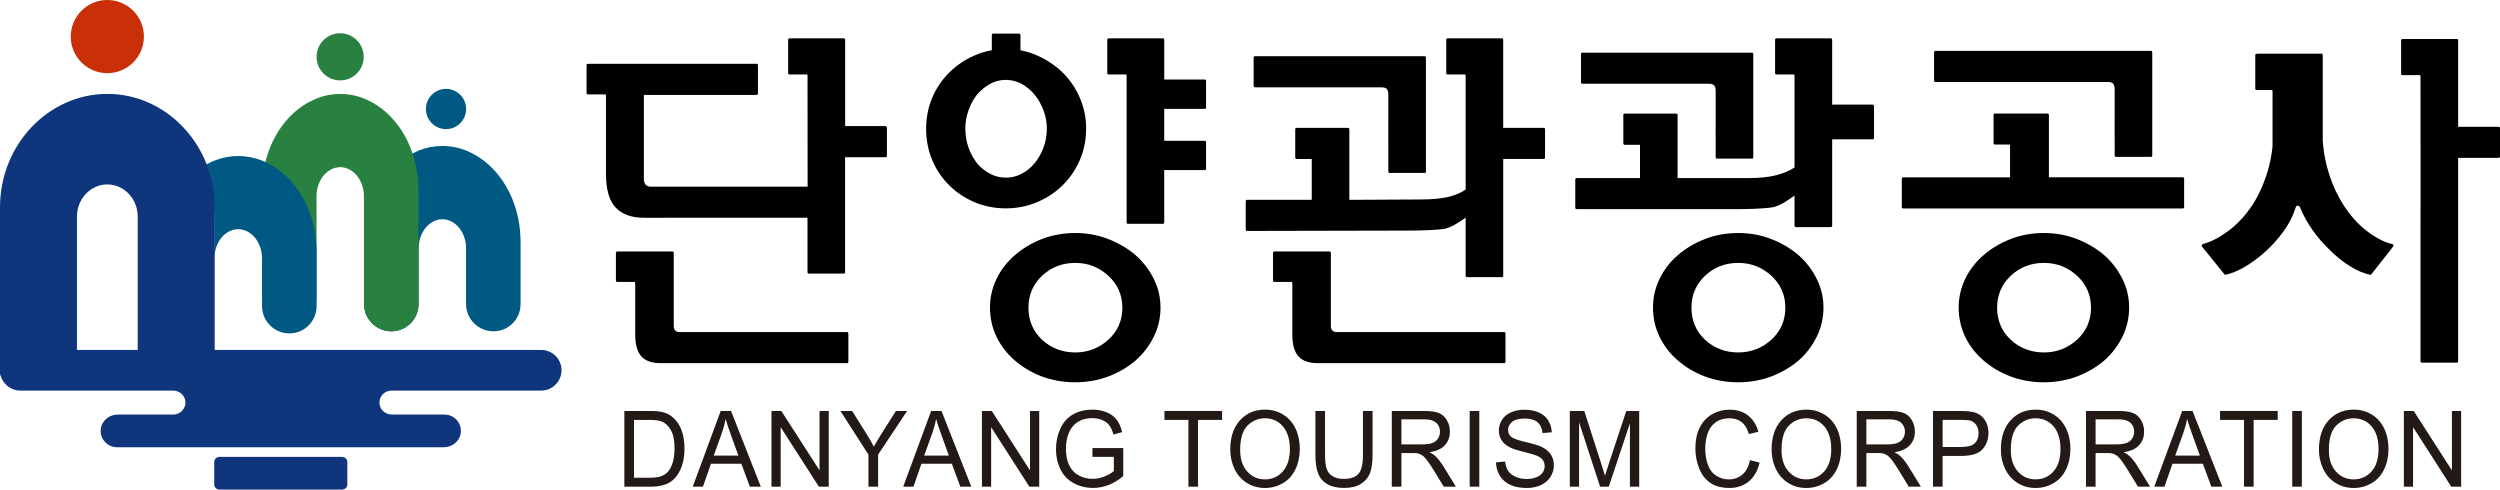 <?xml version="1.0" encoding="UTF-8"?>
<svg id="Layer_2" data-name="Layer 2" xmlns="http://www.w3.org/2000/svg" viewBox="0 0 987.54 193.39">
  <defs>
    <style>
      .cls-1, .cls-2, .cls-3, .cls-4, .cls-5, .cls-6, .cls-7, .cls-8, .cls-9, .cls-10 {
        stroke-width: 0px;
      }

      .cls-2 {
        fill: #2b5aa8;
      }

      .cls-3 {
        fill: #288141;
      }

      .cls-4 {
        fill: #3aa2a5;
      }

      .cls-5 {
        fill: #0f367d;
      }

      .cls-6 {
        fill: #231916;
      }

      .cls-7 {
        fill: #c93008;
      }

      .cls-8 {
        fill: #a3b4c8;
      }

      .cls-9 {
        fill: #b3b3ae;
      }

      .cls-10 {
        fill: #005982;
      }
    </style>
  </defs>
  <g id="_레이어_1" data-name="레이어 1">
    <g>
      <g>
        <path class="cls-8" d="m143.84,95.11c0-.58.03-1.13.06-1.71-.02.57-.06,1.13-.06,1.71h0Z"/>
        <path class="cls-10" d="m161.82,61.2c-10.21,5.76-17.39,18.08-17.93,32.53-.02.57-.06,1.13-.06,1.7v24.7c0,5.93,4.81,10.75,10.75,10.75s10.8-4.83,10.8-10.8v-21.93c0-.12.01-.26.01-.38v-.42c.04-.75.14-1.48.3-2.18.15-.71.35-1.39.61-2.03,1.08-2.76,3.02-4.88,5.4-5.89.22-.1.45-.19.67-.26.26-.09.51-.16.76-.22.44-.09.89-.14,1.34-.16.1,0,.19-.03.29-.03.56,0,1.1.09,1.63.2.22.05.44.11.64.17.29.1.58.2.85.33,2.33,1.03,4.24,3.13,5.3,5.84.26.65.46,1.33.62,2.03.15.7.25,1.43.3,2.19v.42c0,.13,0,.25,0,.38v21.93c0,5.97,4.84,10.8,10.8,10.8s10.74-4.81,10.74-10.74v-24.7c0-.58-.03-1.14-.05-1.71-.53-14.44-7.72-26.77-17.92-32.52-1.13-.65-2.3-1.23-3.49-1.7v-.02c-2.22-.89-4.58-1.48-7-1.71-.81-.08-1.63-.11-2.46-.11-3.28,0-6.46.64-9.41,1.82l-3.49,1.72Z"/>
        <path class="cls-2" d="m103.5,74.55c0-.57.03-1.14.05-1.7-.02.57-.05,1.13-.05,1.7h0Z"/>
        <path class="cls-3" d="m121.48,40.63c-10.2,5.76-17.4,18.08-17.93,32.53-.02.56-.05,1.13-.05,1.7v42.12c0,5.93,4.81,10.75,10.74,10.75s10.8-4.84,10.8-10.8v-39.35c0-.13,0-.25,0-.38v-.42c.04-.75.14-1.48.3-2.19.15-.71.36-1.39.61-2.03,1.08-2.76,3.03-4.89,5.4-5.9.22-.09.44-.18.67-.25.26-.09.51-.16.78-.21.43-.09.87-.15,1.33-.17.09,0,.19-.01.29-.01.56,0,1.09.08,1.63.2.22.04.43.1.64.17.29.09.57.21.84.33,2.34,1.03,4.24,3.13,5.3,5.84.26.65.46,1.33.61,2.04.16.7.25,1.43.3,2.18v.42c0,.13.02.25.02.38v42.49c0,5.97,4.83,10.8,10.8,10.8s10.74-4.81,10.74-10.74v-45.27c0-.58-.03-1.13-.06-1.7-.52-14.45-7.72-26.77-17.92-32.53-1.13-.64-2.29-1.22-3.49-1.69v-.02c-2.22-.9-4.57-1.47-7-1.71-.81-.08-1.63-.11-2.46-.11-3.28,0-6.46.64-9.41,1.82l-3.49,1.72Z"/>
        <path class="cls-2" d="m117.57,114.76c-.04-.75-.15-18.91-.3-19.61.16.7.26,18.86.3,19.61h0Z"/>
        <path class="cls-9" d="m117.58,115.56c0-.14-.01-.26-.01-.38,0,.13.01.25.01.38h0Z"/>
        <path class="cls-2" d="m98.78,98.13h0c0-.8.06-1.58.19-2.33-.13.75-.19,1.53-.19,2.33Z"/>
        <path class="cls-4" d="m125.05,95.43c0-.58-.04-1.14-.06-1.7.02.57.06,1.13.06,1.7h0Z"/>
        <path class="cls-10" d="m107.05,65.17c-1.14-.66-2.31-1.25-3.53-1.72-2.95-1.18-6.13-1.82-9.41-1.82s-6.46.64-9.41,1.82c-1.79.7-3.51,1.62-5.13,2.68,3.27,6.02,5.13,12.77,5.13,19.92v16.06c0-.8.06-1.58.19-2.34.18-1.12.51-2.2.94-3.18.14-.33.3-.65.47-.96.33-.61.72-1.18,1.15-1.71,1.7-2.09,4.05-3.38,6.66-3.38,3.73,0,6.95,2.67,8.47,6.54.25.65.46,1.33.61,2.03.15.71.26,1.44.3,2.2h0v.41c0,.14.02.26.02.39h0v18.79c0,5.96,4.83,10.8,10.8,10.8h0c5.93,0,10.75-4.81,10.75-10.75v-21.56c0-.57-.04-1.13-.06-1.7-.53-14.45-7.73-26.76-17.94-32.52Z"/>
        <path class="cls-7" d="m56.85,14.45c0,7.98-6.47,14.45-14.45,14.45s-14.45-6.46-14.45-14.45S34.42,0,42.4,0s14.45,6.47,14.45,14.45Z"/>
        <path class="cls-3" d="m143.67,22.44c0,5.15-4.17,9.32-9.31,9.32s-9.31-4.17-9.31-9.32,4.17-9.31,9.31-9.31,9.31,4.17,9.31,9.31Z"/>
        <path class="cls-10" d="m184.13,43.05c0,4.39-3.55,7.95-7.94,7.95s-7.94-3.55-7.94-7.95,3.56-7.94,7.94-7.94,7.94,3.56,7.94,7.94Z"/>
        <path class="cls-5" d="m86.67,180.48h48.48c1.13,0,2.05.92,2.05,2.05v8.81c0,1.13-.92,2.05-2.05,2.05h-48.48c-1.13,0-2.05-.92-2.05-2.05v-8.81c0-1.13.92-2.05,2.05-2.05Z"/>
        <path class="cls-5" d="m84.81,81.85c0-24.62-19.08-44.76-42.41-44.76h0C19.08,37.09,0,57.22,0,81.85v65.12c0,2.27,1.74,4.1,3.88,4.1h22.64c2.14,0,3.88-1.83,3.88-4.1v-61.46c0-6.96,5.4-12.66,12-12.66h0c6.6,0,11.99,5.7,11.99,12.66v61.46c0,2.27,1.74,4.1,3.88,4.1h22.65c2.15,0,3.89-1.83,3.89-4.1v-65.12Z"/>
        <path class="cls-5" d="m213.79,138.23H8.03c-4.41,0-8.03,3.62-8.03,8.03h0c0,4.41,3.61,8.03,8.03,8.03h60.34c2.25,0,4.31,1.51,4.77,3.72.64,3.03-1.69,5.73-4.62,5.73h-3.87v.02h-18.13c-3.36,0-6.39,2.44-6.72,5.79-.39,3.85,2.65,7.12,6.42,7.12h129.09c3.36,0,6.38-2.45,6.72-5.79.39-3.84-2.65-7.12-6.42-7.12h-18.43s0,0,0-.02h-2.4c-2.26,0-4.32-1.51-4.78-3.72-.64-3.03,1.69-5.73,4.62-5.73h59.17c4.41,0,8.03-3.62,8.03-8.03h0c0-4.41-3.62-8.03-8.03-8.03Z"/>
      </g>
      <g>
        <path class="cls-6" d="m246.63,192.24v-29.9h9.89c2.24,0,3.94.14,5.12.43,1.65.39,3.05,1.11,4.21,2.14,1.52,1.33,2.65,3.03,3.4,5.11.75,2.07,1.13,4.44,1.13,7.11,0,2.27-.26,4.28-.76,6.04-.51,1.75-1.16,3.2-1.96,4.35-.8,1.15-1.67,2.05-2.62,2.71-.95.66-2.09,1.16-3.42,1.5-1.34.34-2.88.51-4.62.51h-10.36Zm3.8-3.53h6.13c1.9,0,3.38-.18,4.46-.55,1.08-.37,1.94-.88,2.58-1.55.9-.94,1.6-2.2,2.1-3.78.51-1.58.76-3.5.76-5.76,0-3.13-.5-5.53-1.48-7.21-.98-1.68-2.18-2.8-3.59-3.37-1.02-.41-2.66-.61-4.92-.61h-6.03v22.84Z"/>
        <path class="cls-6" d="m273.65,192.24l11.04-29.9h4.09l11.75,29.9h-4.33l-3.35-9.05h-12.01l-3.16,9.05h-4.04Zm8.29-12.28h9.74l-3-8.28c-.91-2.51-1.6-4.58-2.04-6.2-.36,1.92-.88,3.82-1.55,5.71l-3.15,8.77Z"/>
        <path class="cls-6" d="m304.74,192.24v-29.9h3.9l15.09,23.47v-23.47h3.64v29.9h-3.9l-15.09-23.5v23.5h-3.64Z"/>
        <path class="cls-6" d="m343.05,192.24v-12.66l-11.07-17.23h4.63l5.66,9.01c1.05,1.69,2.02,3.37,2.92,5.06.86-1.57,1.91-3.33,3.14-5.28l5.57-8.79h4.42l-11.46,17.23v12.66h-3.8Z"/>
        <path class="cls-6" d="m356.79,192.24l11.03-29.9h4.09l11.76,29.9h-4.33l-3.35-9.05h-12.01l-3.15,9.05h-4.04Zm8.29-12.28h9.74l-3-8.28c-.91-2.51-1.59-4.58-2.04-6.2-.36,1.92-.88,3.82-1.55,5.71l-3.16,8.77Z"/>
        <path class="cls-6" d="m387.88,192.24v-29.9h3.9l15.09,23.47v-23.47h3.64v29.9h-3.9l-15.09-23.5v23.5h-3.64Z"/>
        <path class="cls-6" d="m431.53,180.51v-3.51l12.17-.02v11.09c-1.87,1.55-3.79,2.72-5.78,3.5-1.99.78-4.02,1.17-6.12,1.17-2.82,0-5.38-.63-7.69-1.89-2.31-1.26-4.05-3.08-5.22-5.46-1.17-2.38-1.76-5.04-1.76-7.97s.58-5.62,1.75-8.15c1.18-2.52,2.85-4.39,5.05-5.62,2.2-1.22,4.72-1.84,7.58-1.84,2.07,0,3.96.35,5.63,1.05,1.68.7,2.99,1.68,3.95,2.92.95,1.25,1.68,2.88,2.18,4.9l-3.43.97c-.43-1.52-.97-2.72-1.6-3.59-.64-.87-1.56-1.57-2.74-2.09-1.19-.52-2.51-.79-3.96-.79-1.74,0-3.24.28-4.51.83-1.27.55-2.29,1.27-3.07,2.17-.78.9-1.38,1.88-1.81,2.96-.73,1.85-1.09,3.86-1.09,6.02,0,2.67.44,4.89,1.32,6.69.88,1.79,2.16,3.13,3.85,4,1.68.87,3.47,1.3,5.37,1.3,1.64,0,3.25-.33,4.82-.99,1.57-.66,2.76-1.36,3.57-2.11v-5.57h-8.45Z"/>
        <path class="cls-6" d="m469.44,192.24v-26.37h-9.46v-3.53h22.77v3.53h-9.51v26.37h-3.8Z"/>
        <path class="cls-6" d="m485.97,177.68c0-4.97,1.28-8.85,3.84-11.66,2.56-2.81,5.86-4.21,9.92-4.21,2.65,0,5.04.66,7.17,1.98,2.13,1.32,3.75,3.16,4.87,5.52,1.12,2.36,1.67,5.03,1.67,8.02s-.59,5.74-1.76,8.14c-1.18,2.4-2.85,4.21-4.99,5.44-2.16,1.23-4.49,1.85-6.98,1.85-2.71,0-5.12-.68-7.25-2.04-2.13-1.36-3.74-3.21-4.84-5.57-1.1-2.35-1.64-4.84-1.64-7.46Zm3.92.06c0,3.6.93,6.44,2.79,8.51,1.86,2.08,4.2,3.11,7,3.11s5.22-1.05,7.06-3.14c1.85-2.09,2.78-5.06,2.78-8.91,0-2.43-.39-4.56-1.18-6.37-.8-1.81-1.95-3.22-3.47-4.22-1.52-1-3.23-1.5-5.12-1.5-2.69,0-5.01.96-6.95,2.88-1.94,1.93-2.91,5.14-2.91,9.64Z"/>
        <path class="cls-6" d="m538.39,162.34h3.8v17.27c0,3.01-.33,5.39-.98,7.16-.65,1.77-1.83,3.21-3.53,4.31-1.71,1.11-3.94,1.66-6.71,1.66s-4.89-.48-6.6-1.45c-1.71-.97-2.93-2.36-3.66-4.19-.73-1.83-1.1-4.33-1.1-7.49v-17.27h3.8v17.25c0,2.6.23,4.51.69,5.74.46,1.23,1.26,2.18,2.39,2.84,1.13.67,2.51,1,4.14,1,2.8,0,4.79-.66,5.97-1.98,1.19-1.32,1.79-3.85,1.79-7.61v-17.25Z"/>
        <path class="cls-6" d="m549.78,192.24v-29.9h12.74c2.56,0,4.51.27,5.83.8,1.33.54,2.4,1.49,3.19,2.84.8,1.36,1.2,2.86,1.2,4.51,0,2.12-.66,3.91-1.97,5.36-1.32,1.45-3.36,2.38-6.12,2.77,1,.5,1.77,1,2.29,1.49,1.11,1.06,2.16,2.39,3.15,3.98l5,8.14h-4.78l-3.8-6.22c-1.11-1.8-2.02-3.17-2.74-4.12-.72-.95-1.36-1.62-1.93-2-.57-.38-1.14-.64-1.73-.79-.43-.1-1.14-.14-2.12-.14h-4.4v13.28h-3.8Zm3.8-16.7h8.17c1.74,0,3.1-.19,4.08-.56.97-.37,1.73-.97,2.23-1.79.51-.82.76-1.71.76-2.68,0-1.41-.49-2.58-1.48-3.49-.99-.91-2.55-1.37-4.67-1.37h-9.09v9.89Z"/>
        <path class="cls-6" d="m580.55,192.24v-29.9h3.8v29.9h-3.8Z"/>
        <path class="cls-6" d="m590.96,182.63l3.59-.32c.17,1.5.56,2.72,1.19,3.68.62.96,1.58,1.73,2.89,2.32,1.31.59,2.78.89,4.41.89,1.45,0,2.73-.22,3.84-.67,1.11-.45,1.94-1.07,2.48-1.85.54-.78.81-1.63.81-2.56s-.26-1.75-.78-2.46c-.52-.7-1.39-1.29-2.59-1.76-.77-.31-2.47-.8-5.11-1.46-2.64-.66-4.49-1.28-5.54-1.87-1.37-.75-2.39-1.68-3.07-2.78-.68-1.11-1.01-2.35-1.01-3.72,0-1.51.41-2.92,1.24-4.23.82-1.31,2.02-2.31,3.6-2.98,1.58-.68,3.34-1.02,5.27-1.02,2.12,0,4.01.36,5.63,1.07,1.63.71,2.88,1.76,3.75,3.15.88,1.39,1.35,2.96,1.41,4.71l-3.65.29c-.2-1.89-.86-3.32-1.99-4.28-1.13-.97-2.8-1.45-5.01-1.45s-3.97.44-5.02,1.32c-1.06.87-1.58,1.93-1.58,3.17,0,1.07.37,1.96,1.12,2.65.73.69,2.64,1.4,5.73,2.13,3.09.73,5.21,1.37,6.35,1.91,1.67.8,2.91,1.82,3.7,3.05.8,1.23,1.19,2.65,1.19,4.25s-.44,3.09-1.31,4.5c-.88,1.41-2.14,2.5-3.78,3.28-1.64.78-3.48,1.17-5.53,1.17-2.6,0-4.77-.39-6.53-1.18-1.76-.79-3.13-1.98-4.14-3.56-1-1.58-1.53-3.37-1.58-5.38Z"/>
        <path class="cls-6" d="m620.1,192.24v-29.9h5.72l6.8,21.17c.62,1.97,1.08,3.44,1.37,4.43.32-1.09.84-2.69,1.53-4.79l6.88-20.8h5.11v29.9h-3.67v-25.02l-8.35,25.02h-3.43l-8.3-25.45v25.45h-3.66Z"/>
        <path class="cls-6" d="m691.28,181.75l3.8,1c-.8,3.25-2.23,5.73-4.29,7.44-2.08,1.7-4.61,2.56-7.59,2.56s-5.61-.65-7.56-1.97c-1.94-1.31-3.42-3.21-4.42-5.7-1.01-2.49-1.52-5.16-1.52-8.01,0-3.11.57-5.83,1.71-8.15,1.14-2.32,2.77-4.08,4.88-5.28,2.11-1.2,4.43-1.81,6.96-1.81,2.87,0,5.29.76,7.24,2.29,1.96,1.52,3.33,3.66,4.1,6.43l-3.74.92c-.66-2.17-1.63-3.76-2.9-4.75-1.27-.99-2.86-1.49-4.78-1.49-2.21,0-4.06.55-5.54,1.65-1.48,1.1-2.52,2.58-3.12,4.43-.6,1.86-.91,3.77-.91,5.74,0,2.54.36,4.76,1.07,6.66.72,1.9,1.82,3.31,3.33,4.25,1.5.94,3.12,1.41,4.88,1.41,2.12,0,3.93-.64,5.4-1.92,1.48-1.28,2.48-3.18,3-5.69Z"/>
        <path class="cls-6" d="m699.81,177.68c0-4.97,1.28-8.85,3.84-11.66,2.56-2.81,5.86-4.21,9.91-4.21,2.66,0,5.04.66,7.17,1.98,2.13,1.32,3.76,3.16,4.87,5.52,1.12,2.36,1.68,5.03,1.68,8.02s-.59,5.74-1.77,8.14c-1.17,2.4-2.84,4.21-4.99,5.44-2.16,1.23-4.48,1.85-6.98,1.85-2.7,0-5.12-.68-7.25-2.04-2.13-1.36-3.74-3.21-4.84-5.57-1.1-2.35-1.64-4.84-1.64-7.46Zm3.92.06c0,3.6.93,6.44,2.79,8.51,1.86,2.08,4.2,3.11,7.01,3.11s5.22-1.05,7.07-3.14c1.85-2.09,2.78-5.06,2.78-8.91,0-2.43-.4-4.56-1.19-6.37-.78-1.81-1.94-3.22-3.47-4.22-1.52-1-3.23-1.5-5.12-1.5-2.69,0-5.01.96-6.95,2.88-1.94,1.93-2.91,5.14-2.91,9.64Z"/>
        <path class="cls-6" d="m733.44,192.24v-29.9h12.74c2.56,0,4.5.27,5.84.8,1.33.54,2.4,1.49,3.2,2.84.79,1.36,1.19,2.86,1.19,4.51,0,2.12-.66,3.91-1.98,5.36-1.32,1.45-3.36,2.38-6.11,2.77,1,.5,1.76,1,2.29,1.49,1.11,1.06,2.16,2.39,3.16,3.98l5,8.14h-4.78l-3.8-6.22c-1.11-1.8-2.02-3.17-2.74-4.12-.72-.95-1.36-1.62-1.93-2-.56-.38-1.14-.64-1.74-.79-.43-.1-1.13-.14-2.12-.14h-4.41v13.28h-3.8Zm3.8-16.7h8.17c1.74,0,3.1-.19,4.08-.56.98-.37,1.72-.97,2.23-1.79.51-.82.76-1.71.76-2.68,0-1.41-.49-2.58-1.48-3.49-.99-.91-2.54-1.37-4.67-1.37h-9.09v9.89Z"/>
        <path class="cls-6" d="m763.56,192.24v-29.9h10.83c1.91,0,3.36.1,4.37.29,1.41.24,2.59.71,3.54,1.4.96.69,1.72,1.65,2.31,2.89.58,1.24.87,2.6.87,4.08,0,2.54-.78,4.69-2.33,6.45-1.55,1.76-4.36,2.64-8.42,2.64h-7.37v12.16h-3.8Zm3.8-15.68h7.43c2.46,0,4.2-.47,5.23-1.43,1.03-.95,1.55-2.29,1.55-4.02,0-1.25-.3-2.32-.91-3.21-.6-.89-1.41-1.48-2.4-1.77-.63-.18-1.82-.27-3.55-.27h-7.34v10.69Z"/>
        <path class="cls-6" d="m790.38,177.68c0-4.97,1.27-8.85,3.84-11.66,2.56-2.81,5.86-4.21,9.91-4.21,2.65,0,5.04.66,7.17,1.98,2.13,1.32,3.75,3.16,4.87,5.52,1.12,2.36,1.68,5.03,1.68,8.02s-.59,5.74-1.76,8.14c-1.18,2.4-2.84,4.21-4.99,5.44-2.16,1.23-4.49,1.85-6.98,1.85-2.71,0-5.13-.68-7.25-2.04-2.13-1.36-3.74-3.21-4.84-5.57-1.1-2.35-1.64-4.84-1.64-7.46Zm3.92.06c0,3.6.93,6.44,2.79,8.51,1.86,2.08,4.2,3.11,7,3.11s5.22-1.05,7.07-3.14c1.85-2.09,2.77-5.06,2.77-8.91,0-2.43-.39-4.56-1.18-6.37-.79-1.81-1.95-3.22-3.47-4.22-1.52-1-3.23-1.5-5.12-1.5-2.69,0-5,.96-6.95,2.88-1.94,1.93-2.91,5.14-2.91,9.64Z"/>
        <path class="cls-6" d="m824,192.24v-29.9h12.74c2.56,0,4.51.27,5.84.8,1.33.54,2.39,1.49,3.19,2.84.8,1.36,1.19,2.86,1.19,4.51,0,2.12-.66,3.91-1.98,5.36-1.32,1.45-3.35,2.38-6.11,2.77,1,.5,1.77,1,2.29,1.49,1.11,1.06,2.17,2.39,3.15,3.98l5,8.14h-4.78l-3.8-6.22c-1.11-1.8-2.03-3.17-2.74-4.12-.72-.95-1.37-1.62-1.93-2-.57-.38-1.15-.64-1.74-.79-.43-.1-1.13-.14-2.12-.14h-4.41v13.28h-3.8Zm3.8-16.7h8.17c1.74,0,3.09-.19,4.07-.56.98-.37,1.73-.97,2.23-1.79.51-.82.76-1.71.76-2.68,0-1.41-.49-2.58-1.47-3.49-.99-.91-2.55-1.37-4.68-1.37h-9.09v9.89Z"/>
        <path class="cls-6" d="m850.97,192.24l11.03-29.9h4.1l11.75,29.9h-4.33l-3.35-9.05h-12.01l-3.16,9.05h-4.03Zm8.28-12.28h9.74l-3-8.28c-.91-2.51-1.6-4.58-2.04-6.2-.36,1.92-.88,3.82-1.55,5.71l-3.16,8.77Z"/>
        <path class="cls-6" d="m886.42,192.24v-26.37h-9.46v-3.53h22.77v3.53h-9.51v26.37h-3.8Z"/>
        <path class="cls-6" d="m905.47,192.24v-29.9h3.8v29.9h-3.8Z"/>
        <path class="cls-6" d="m916.02,177.68c0-4.97,1.28-8.85,3.84-11.66,2.56-2.81,5.86-4.21,9.91-4.21,2.65,0,5.04.66,7.17,1.98,2.13,1.32,3.75,3.16,4.87,5.52,1.12,2.36,1.68,5.03,1.68,8.02s-.58,5.74-1.76,8.14c-1.17,2.4-2.84,4.21-4.99,5.44-2.16,1.23-4.48,1.85-6.98,1.85-2.7,0-5.12-.68-7.25-2.04-2.13-1.36-3.74-3.21-4.84-5.57-1.1-2.35-1.65-4.84-1.65-7.46Zm3.92.06c0,3.6.93,6.44,2.79,8.51,1.86,2.08,4.2,3.11,7,3.11s5.22-1.05,7.07-3.14c1.85-2.09,2.77-5.06,2.77-8.91,0-2.43-.39-4.56-1.18-6.37-.79-1.81-1.95-3.22-3.47-4.22-1.52-1-3.23-1.5-5.12-1.5-2.69,0-5.01.96-6.95,2.88-1.94,1.93-2.91,5.14-2.91,9.64Z"/>
        <path class="cls-6" d="m949.56,192.24v-29.9h3.9l15.09,23.47v-23.47h3.64v29.9h-3.9l-15.09-23.5v23.5h-3.64Z"/>
      </g>
      <g>
        <g>
          <path class="cls-1" d="m334.63,131.16h-66.38c-.65,0-1.16-.21-1.54-.63-.27-.29-.57-.83-.57-1.7v-28.96c0-.3-.23-.53-.5-.53h-21.86c-.28,0-.49.23-.49.53v10.96c0,.29.21.53.49.53h7.05l.05.72s.02.1.04.13v20c0,3.9.82,6.76,2.42,8.56,1.6,1.78,4.18,2.68,7.67,2.68h73.62c.28,0,.49-.24.49-.53v-11.21c0-.31-.22-.54-.49-.54Z"/>
          <path class="cls-1" d="m349.88,49.81h-16.03V15.67c0-.29-.23-.52-.49-.52h-21.52c-.27,0-.51.23-.51.52v13.2c0,.32.24.55.51.55h7.06l.09.7.03,43.61h-62.04c-1.02,0-1.6-.43-1.93-.78-.47-.52-.71-1.28-.71-2.27v-33.18h44.57c.28,0,.5-.25.5-.55v-11.23c0-.3-.23-.53-.5-.53h-66.71c-.26,0-.5.23-.5.53v11.03c0,.32.23.54.5.54h7.12l.05.56v30.84c0,6.05,1.26,10.5,3.75,13.22,2.49,2.72,6.3,4.11,11.31,4.11l64.55-.02v21.57c0,.29.23.51.5.51h13.86c.27,0,.49-.22.49-.51v-45.47h16.03c.28,0,.49-.23.49-.52v-11.22c0-.28-.22-.53-.49-.53Z"/>
          <path class="cls-1" d="m409.67,79.86c3.81-1.62,7.21-3.86,10.08-6.67,2.87-2.8,5.15-6.16,6.8-9.98,1.65-3.81,2.49-7.99,2.49-12.36s-.84-8.41-2.49-12.23c-1.66-3.82-3.94-7.17-6.8-9.96-2.87-2.8-6.26-5.07-10.08-6.75-3.8-1.69-7.94-2.54-12.3-2.54s-8.64.85-12.44,2.54c-3.85,1.68-7.18,3.95-9.94,6.73-2.88,2.82-5.16,6.18-6.75,9.99-1.61,3.82-2.41,7.93-2.41,12.23s.8,8.53,2.41,12.36c1.6,3.82,3.86,7.17,6.7,9.95,2.81,2.83,6.17,5.07,9.98,6.69,3.75,1.6,8.03,2.45,12.38,2.45s8.63-.85,12.37-2.45Zm-18.53-11.2c-1.89-.98-3.6-2.33-5.06-3.98-1.48-1.88-2.62-3.96-3.48-6.32-.83-2.33-1.27-4.86-1.27-7.5s.43-5.05,1.27-7.36c.85-2.34,1.98-4.42,3.33-6.14,1.57-1.78,3.26-3.17,5.2-4.25,1.89-1.02,4.03-1.56,6.17-1.56s4.31.54,6.21,1.56c1.94,1.06,3.65,2.45,5.07,4.17,1.49,1.79,2.69,3.87,3.59,6.22.89,2.33,1.34,4.81,1.34,7.37s-.45,5.17-1.34,7.5c-.88,2.33-2.09,4.42-3.59,6.22-1.43,1.73-3.13,3.1-5.08,4.08-1.93,1.01-3.99,1.51-6.13,1.51s-4.32-.5-6.23-1.51Z"/>
          <path class="cls-1" d="m448.53,100.76c-3.04-2.6-6.67-4.74-10.75-6.34-4.09-1.59-8.49-2.38-13.04-2.38s-9.1.8-13.19,2.38c-4.08,1.6-7.64,3.75-10.61,6.34-3.11,2.66-5.56,5.81-7.28,9.38-1.73,3.57-2.61,7.4-2.61,11.39s.88,7.95,2.61,11.52c1.72,3.57,4.15,6.71,7.23,9.35,3,2.61,6.58,4.76,10.66,6.31,3.99,1.5,8.52,2.3,13.12,2.3s9.13-.8,13.13-2.3c4.06-1.55,7.7-3.69,10.78-6.31,2.97-2.62,5.38-5.76,7.16-9.34,1.78-3.57,2.68-7.45,2.68-11.53s-.9-7.84-2.68-11.39c-1.78-3.59-4.19-6.74-7.2-9.38Zm-5.17,20.77c0,5.08-1.87,9.33-5.54,12.66-3.68,3.34-8.08,5.03-13.09,5.03s-9.53-1.69-13.09-5c-3.58-3.35-5.38-7.61-5.38-12.68s1.8-9.22,5.36-12.61c3.57-3.37,7.98-5.08,13.1-5.08s9.41,1.71,13.09,5.08c3.67,3.37,5.54,7.6,5.54,12.61Z"/>
          <path class="cls-1" d="m475.92,31.42h-16.03v-15.76c0-.29-.24-.52-.51-.52h-21.48c-.27,0-.51.23-.51.52v13.2c0,.32.23.55.51.55h7.04l.09.7v57.77c0,.29.21.53.49.53h13.86c.27,0,.51-.25.51-.53v-20.69h16.03c.28,0,.5-.24.5-.52v-10.53c0-.3-.22-.53-.5-.53h-16.03v-12.6h16.03c.28,0,.5-.24.5-.53v-10.53c0-.3-.22-.52-.5-.52Z"/>
          <path class="cls-1" d="m609.81,50.51h-16.02V15.67c0-.29-.21-.52-.49-.52h-21.52c-.27,0-.49.23-.49.52v13.2c0,.32.22.55.49.55h7.08l.1.7v44.77l-.1.06c-1.81,1.25-4.14,2.2-6.92,2.87-2.81.64-6.43.97-10.76.97l-28.17.15v-27.9c0-.31-.23-.54-.5-.54h-20.38c-.27,0-.49.23-.49.54v11.24c0,.3.23.53.49.53h6.03v16.12h-25.58c-.27,0-.5.24-.5.53v11.24c0,.15.06.28.15.38.09.1.22.15.35.15l63.53-.14c5.67,0,10.27-.21,13.63-.56,3.41-.37,6.39-2.71,8.9-4.31l.32-.19v22.92c0,.29.22.53.48.53h13.87c.28,0,.49-.23.49-.53v-46.16h16.02c.28,0,.5-.23.5-.52v-11.23c0-.31-.22-.54-.5-.54Z"/>
          <path class="cls-1" d="m495.7,34.49h49.96c1.07,0,1.81.24,2.19.71.37.47.56,1.22.56,2.21v9.89c0,3.51-.05,6.85,0,10.43.03,2.45,0,4.01,0,7.58v2.25c0,.23-.01.37.08.51.1.15.26.24.41.24h13.93c.18,0,.33-.09.43-.25V22.75c0-.31-.2-.54-.48-.54h-67.07c-.27,0-.5.24-.5.54v11.21c0,.3.23.53.5.53Z"/>
          <path class="cls-1" d="m594.19,131.16h-66.36c-.82,0-1.3-.35-1.56-.63-.25-.3-.56-.83-.56-1.7v-28.96c0-.3-.22-.53-.5-.53h-21.87c-.27,0-.48.23-.48.53v10.96c0,.29.21.53.48.53h7.07l.06.72s0,.1.02.13v20c0,3.91.82,6.79,2.41,8.56,1.6,1.78,4.19,2.68,7.68,2.68h73.62c.27,0,.49-.24.49-.53v-11.21c0-.31-.22-.54-.49-.54Z"/>
          <path class="cls-1" d="m739.76,41.31h-16.03V15.67c0-.29-.23-.52-.5-.52h-21.52c-.29,0-.52.23-.52.52v13.2c0,.32.23.55.52.55h7.08l.08.7v36l-.08.08c-1.81,1.23-4.19,2.23-7.07,2.99-2.9.77-6.56,1.15-11.24,1.15h-27.8v-24.94c0-.13-.06-.28-.15-.38-.09-.09-.22-.15-.35-.15h-20.44c-.28,0-.5.23-.5.53v11.26c0,.28.23.53.5.53h6.09v13.15h-25.07c-.28,0-.5.23-.5.53v11.24c0,.29.22.51.5.51h62.63c5.95,0,10.72-.21,14.15-.63,3.48-.42,6.52-2.83,9.02-4.52l.31-.2v11.9c0,.3.23.54.5.54h13.87c.27,0,.5-.25.5-.54v-34.13h16.03c.27,0,.5-.24.5-.53v-12.64c0-.3-.23-.54-.5-.54Z"/>
          <path class="cls-1" d="m710.42,100.76c-3.05-2.6-6.64-4.72-10.75-6.34-4.08-1.59-8.47-2.38-13.05-2.38s-9.1.79-13.17,2.38c-4.07,1.6-7.65,3.74-10.63,6.34-3.1,2.64-5.52,5.79-7.26,9.38-1.73,3.55-2.61,7.39-2.61,11.39s.88,7.95,2.61,11.52c1.75,3.59,4.16,6.73,7.22,9.35,3,2.61,6.6,4.76,10.67,6.31,3.98,1.5,8.52,2.3,13.11,2.3s9.12-.8,13.11-2.3c4.11-1.57,7.72-3.69,10.79-6.31,2.96-2.61,5.38-5.75,7.16-9.34,1.78-3.57,2.68-7.45,2.68-11.53s-.9-7.84-2.68-11.39c-1.78-3.59-4.2-6.74-7.2-9.38Zm-5.18,20.77c0,5.08-1.86,9.33-5.52,12.66-3.69,3.34-8.09,5.03-13.1,5.03s-9.52-1.69-13.09-5c-3.58-3.35-5.38-7.61-5.38-12.68s1.8-9.22,5.37-12.61c3.57-3.37,7.97-5.08,13.1-5.08s9.42,1.71,13.1,5.08c3.66,3.37,5.52,7.6,5.52,12.61Z"/>
          <path class="cls-1" d="m862.28,70.03h-52.93v-24.65c0-.3-.21-.53-.51-.53h-20.87c-.27,0-.48.23-.48.53v11.17c0,.3.21.53.48.53h6.03v12.96h-42.25c-.27,0-.5.24-.5.54v11.22c0,.3.23.54.5.54h110.52c.27,0,.5-.24.5-.54v-11.22c0-.3-.23-.54-.5-.54Z"/>
          <path class="cls-1" d="m831.17,100.76c-3.05-2.6-6.67-4.74-10.76-6.34-4.08-1.59-8.46-2.38-13.04-2.38s-9.09.79-13.17,2.38c-4.06,1.6-7.65,3.74-10.62,6.34-3.1,2.64-5.55,5.79-7.29,9.38-1.71,3.55-2.59,7.39-2.59,11.39s.88,7.95,2.59,11.52c1.74,3.59,4.18,6.73,7.25,9.35,2.99,2.61,6.59,4.76,10.66,6.31,4,1.5,8.53,2.31,13.12,2.31s9.1-.81,13.11-2.31c4.07-1.55,7.71-3.69,10.79-6.31,2.96-2.62,5.38-5.76,7.15-9.35,1.77-3.57,2.67-7.44,2.67-11.52s-.89-7.84-2.67-11.39c-1.79-3.59-4.21-6.75-7.21-9.38Zm-5.19,20.77c0,5.08-1.85,9.33-5.51,12.66-3.69,3.34-8.09,5.03-13.1,5.03s-9.52-1.69-13.08-5c-3.58-3.35-5.4-7.6-5.4-12.68s1.81-9.22,5.4-12.61c3.56-3.37,7.97-5.08,13.08-5.08s9.41,1.71,13.1,5.08c3.67,3.37,5.51,7.6,5.51,12.61Z"/>
          <path class="cls-1" d="m403.1,13.82c0-.3-.23-.54-.5-.54h-10.32c-.28,0-.5.24-.5.54v7.57h11.32v-7.57Z"/>
          <path class="cls-1" d="m625.01,33.08h49.96c1.08,0,1.81.24,2.19.71.38.47.56,1.22.56,2.21v9.9c0,3.51-.05,6.85,0,10.43.03,2.45,0-.43,0,3.14v2.44c0,.24-.02.36.08.5.1.15.26.24.41.24h13.93c.18,0,.34-.1.43-.26V21.34c0-.31-.2-.54-.48-.54h-67.07c-.27,0-.5.23-.5.54v11.21c0,.3.22.53.5.53Z"/>
          <path class="cls-1" d="m764.47,32.38h68.11c1.07,0,1.81.24,2.19.71.37.47.56,1.22.56,2.21v9.9c0,3.5-.05,6.84,0,10.42.03,2.45,0-.42,0,3.15v2.44c0,.24-.02.36.08.51.1.14.25.24.41.24h13.93c.19,0,.34-.1.43-.26V20.64c0-.3-.2-.54-.48-.54h-85.22c-.27,0-.49.24-.49.54v11.21c0,.3.23.53.49.53Z"/>
        </g>
        <path class="cls-1" d="m944.84,96.38c-3.31-.77-6.86-2.69-10.66-5.74-3.8-3.06-7.15-7.15-10.04-12.29-2.07-3.68-3.72-7.85-4.96-12.51-.84-3.14-1.38-6.54-1.66-10.16V21.8c0-.18-.08-.34-.2-.43v-.16h-25.72v.06h-.28c-.24,0-.45.23-.45.52v13.2c0,.32.21.55.45.55h6.29l.08.7v21.65c-.38,3.51-1.03,6.79-1.95,9.83-1.57,5.14-3.6,9.6-6.08,13.38-2.81,4.17-5.95,7.54-9.42,10.11-3.47,2.57-6.78,4.29-9.92,5.16-.33.1-.52.27-.56.51-.04.24.02.46.19.66l8.93,11.05c2.4-.48,4.98-1.53,7.75-3.13,2.77-1.6,5.43-3.56,8-5.89,2.73-2.42,5.19-5.14,7.38-8.15,2.19-3,3.78-6.11,4.77-9.31.16-.58.45-.87.87-.87s.74.29.99.87c1.24,3.01,2.83,5.89,4.77,8.65,1.94,2.76,4.07,5.26,6.39,7.49,2.64,2.72,5.43,5,8.37,6.84,2.93,1.84,5.72,3.01,8.37,3.49l8.68-11.05c.16-.19.25-.41.25-.66s-.21-.41-.62-.51Z"/>
        <path class="cls-1" d="m956.14,92.3v50.44c0,.29.24.51.51.51h13.86c.28,0,.49-.22.49-.51V62.35h16.05c.26,0,.49-.23.49-.52v-11.22c0-.28-.23-.53-.49-.53h-16.05V15.93c0-.29-.21-.52-.49-.52h-21.52c-.28,0-.51.23-.51.52v13.2c0,.32.23.55.51.55h7.06l.09.7.03,43.61-.03,18.31Z"/>
      </g>
    </g>
  </g>
</svg>